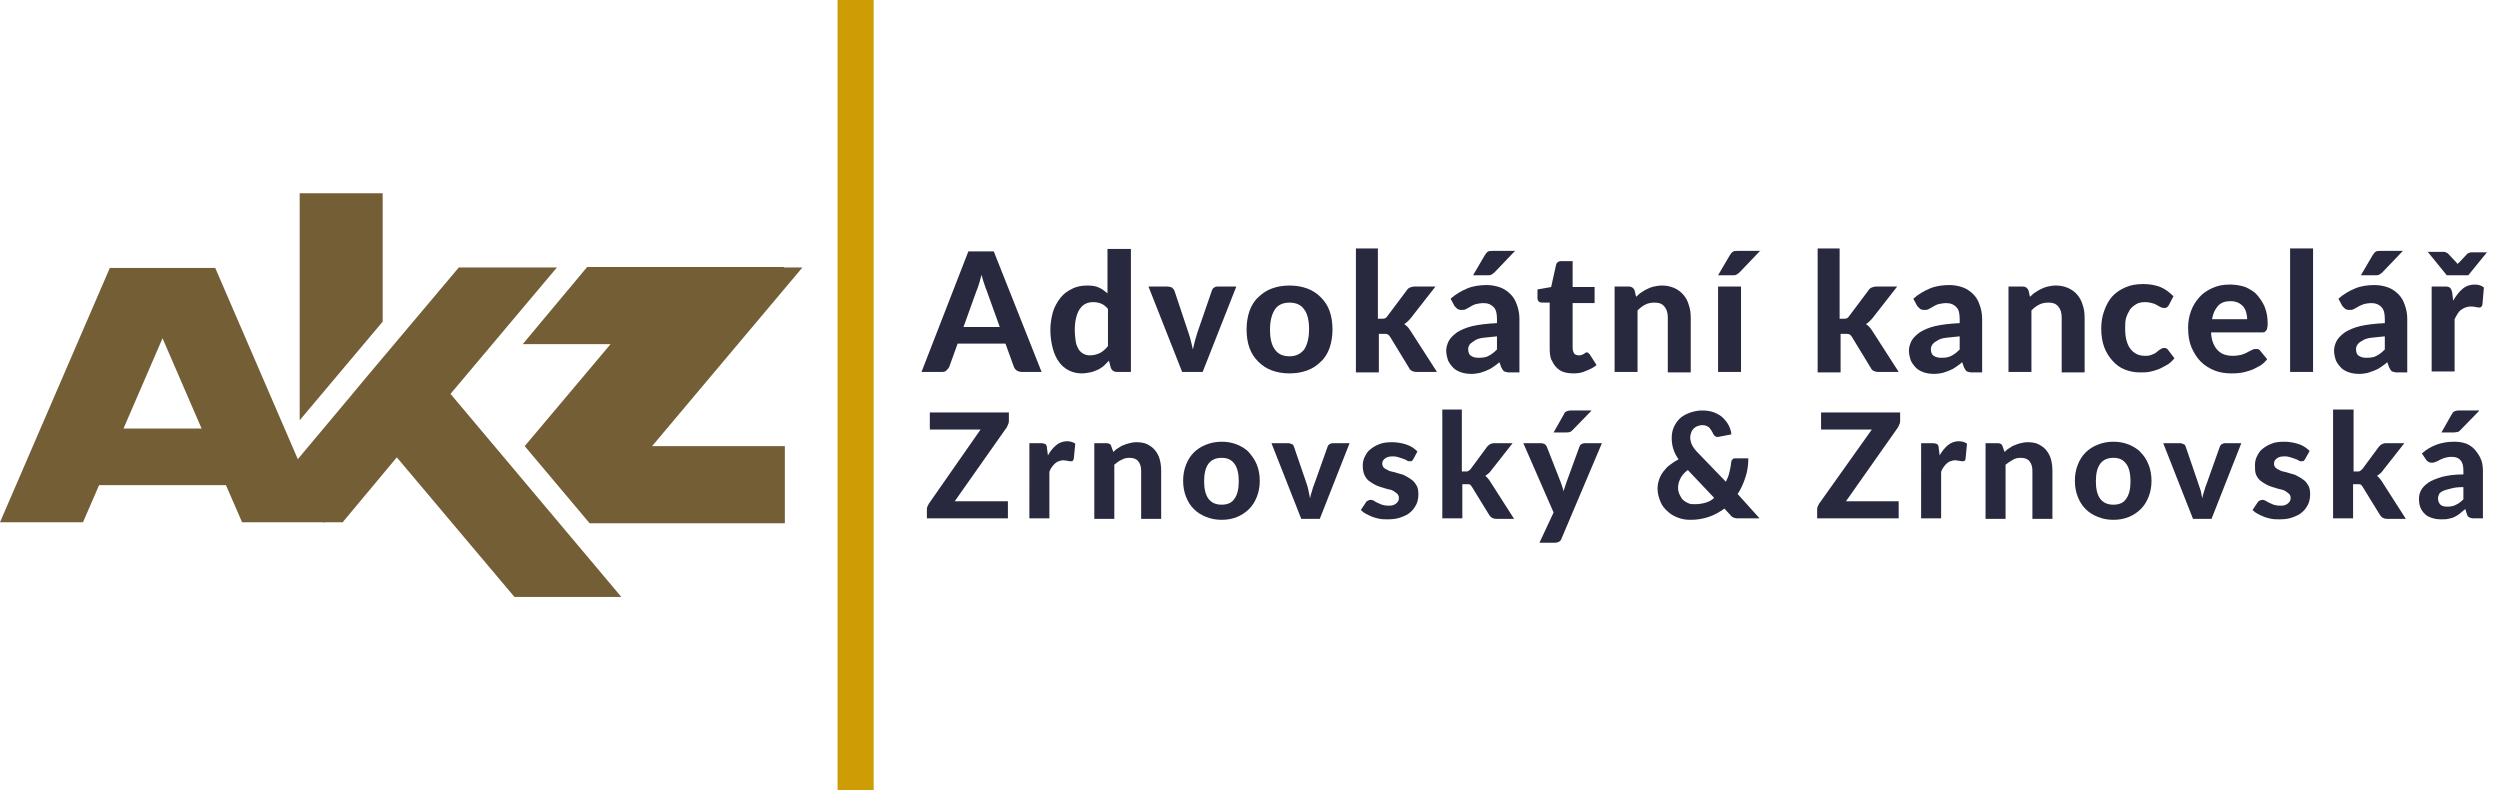 <?xml version="1.0" encoding="utf-8"?>
<!-- Generator: Adobe Illustrator 26.0.1, SVG Export Plug-In . SVG Version: 6.00 Build 0)  -->
<svg version="1.1" id="Vrstva_1" xmlns="http://www.w3.org/2000/svg" xmlns:xlink="http://www.w3.org/1999/xlink" x="0px" y="0px"
	 viewBox="0 0 512.2 161.9" style="enable-background:new 0 0 512.2 161.9;" xml:space="preserve">
<style type="text/css">
	.st0{fill:#735E36;}
	.st1{enable-background:new    ;}
	.st2{fill:#28283E;}
	.st3{fill:#CE9C04;}
</style>
<g id="Vrstva_2_00000143588086654555239570000017006200178702637707_">
	<g id="Vrstva_1-2">
		<path class="st0" d="M44.1,54.9H22.5L0,107h17l3.3-7.6h26l3.3,7.6h17L44.1,54.9z M25.3,87.8l8-18.5l8,18.5H25.3z"/>
		<polygon class="st0" points="61.4,86.1 61.4,39.6 78.4,39.6 78.4,65.9 		"/>
		<polygon class="st0" points="127.3,122.3 105.4,122.3 95.2,110.2 81.3,93.7 70.2,107 66.2,107 56.8,99.1 71.3,81.8 75.3,77 
			94,54.8 114.1,54.8 92.3,80.7 		"/>
		<polygon class="st0" points="133.6,91.4 160.8,91.4 160.8,107.2 120.8,107.2 107.5,91.4 125.1,70.5 107.1,70.5 120.3,54.7 
			160.6,54.7 160.6,54.8 164.4,54.8 		"/>
		<g class="st1">
			<path class="st2" d="M213.4,76.2h-4c-0.4,0-0.8-0.1-1.1-0.3s-0.5-0.5-0.6-0.8l-1.7-4.7h-9.8l-1.7,4.7c-0.1,0.3-0.3,0.5-0.6,0.8
				s-0.6,0.3-1.1,0.3h-4l9.6-24.7h5.2L213.4,76.2z M204.8,66.9l-2.7-7.5c-0.2-0.4-0.3-0.9-0.5-1.4c-0.2-0.5-0.3-1.1-0.5-1.7
				c-0.2,0.6-0.3,1.2-0.5,1.8c-0.2,0.5-0.3,1-0.5,1.4l-2.7,7.5H204.8z"/>
		</g>
		<g class="st1">
			<path class="st2" d="M231.7,50.9v25.3h-2.9c-0.6,0-1-0.3-1.2-0.8l-0.4-1.5c-0.4,0.4-0.7,0.7-1.1,1.1c-0.4,0.3-0.8,0.6-1.3,0.8
				c-0.5,0.2-0.9,0.4-1.5,0.5c-0.5,0.1-1.1,0.2-1.7,0.2c-0.9,0-1.8-0.2-2.6-0.6s-1.5-1-2-1.7c-0.6-0.8-1-1.7-1.3-2.8
				c-0.3-1.1-0.5-2.4-0.5-3.8c0-1.3,0.2-2.5,0.5-3.6s0.9-2.1,1.5-2.9s1.5-1.5,2.4-1.9c0.9-0.5,2-0.7,3.1-0.7c1,0,1.8,0.1,2.4,0.4
				c0.7,0.3,1.2,0.7,1.8,1.2v-9.1H231.7z M227,63.3c-0.4-0.5-0.9-0.9-1.4-1.1c-0.5-0.2-1.1-0.3-1.6-0.3c-0.6,0-1.1,0.1-1.5,0.3
				c-0.5,0.2-0.9,0.6-1.2,1s-0.6,1-0.8,1.8s-0.3,1.6-0.3,2.5c0,1,0.1,1.8,0.2,2.5c0.1,0.7,0.4,1.2,0.6,1.6c0.3,0.4,0.6,0.7,1,0.9
				c0.4,0.2,0.8,0.3,1.3,0.3c0.8,0,1.5-0.2,2.1-0.5c0.6-0.3,1.1-0.8,1.6-1.4V63.3z"/>
		</g>
		<g class="st1">
			<path class="st2" d="M253.3,58.7l-6.9,17.5h-4.2l-6.9-17.5h3.9c0.3,0,0.6,0.1,0.9,0.2c0.2,0.2,0.4,0.4,0.5,0.6l2.9,8.7
				c0.2,0.6,0.4,1.2,0.5,1.7c0.1,0.6,0.3,1.1,0.4,1.7c0.1-0.6,0.3-1.1,0.4-1.7c0.2-0.6,0.3-1.1,0.5-1.7l3-8.7
				c0.1-0.2,0.2-0.5,0.5-0.6c0.2-0.2,0.5-0.2,0.8-0.2H253.3z"/>
		</g>
		<g class="st1">
			<path class="st2" d="M264.2,58.5c1.3,0,2.5,0.2,3.6,0.6c1.1,0.4,2,1,2.8,1.8c0.8,0.8,1.4,1.7,1.8,2.8c0.4,1.1,0.6,2.4,0.6,3.8
				c0,1.4-0.2,2.6-0.6,3.8c-0.4,1.1-1,2.1-1.8,2.8c-0.8,0.8-1.7,1.4-2.8,1.8c-1.1,0.4-2.3,0.6-3.6,0.6c-1.3,0-2.5-0.2-3.6-0.6
				c-1.1-0.4-2-1-2.8-1.8c-0.8-0.8-1.4-1.7-1.8-2.8c-0.4-1.1-0.6-2.4-0.6-3.8c0-1.4,0.2-2.6,0.6-3.8c0.4-1.1,1-2.1,1.8-2.8
				c0.8-0.8,1.7-1.4,2.8-1.8C261.7,58.7,262.9,58.5,264.2,58.5z M264.2,73c1.3,0,2.3-0.5,3-1.4c0.6-0.9,1-2.3,1-4.1
				c0-1.8-0.3-3.2-1-4.1c-0.6-0.9-1.6-1.4-3-1.4c-1.4,0-2.4,0.5-3,1.4c-0.6,0.9-1,2.3-1,4.1c0,1.8,0.3,3.2,1,4.1
				C261.8,72.5,262.8,73,264.2,73z"/>
			<path class="st2" d="M282.3,50.9v14.4h0.8c0.3,0,0.5,0,0.7-0.1s0.3-0.2,0.5-0.5l3.9-5.2c0.2-0.3,0.4-0.5,0.7-0.6
				c0.2-0.1,0.6-0.2,0.9-0.2h4.3l-5,6.4c-0.4,0.5-0.9,1-1.4,1.3c0.3,0.2,0.5,0.4,0.7,0.6c0.2,0.2,0.4,0.5,0.6,0.8l5.4,8.4h-4.2
				c-0.4,0-0.7-0.1-0.9-0.2s-0.5-0.3-0.6-0.6l-3.9-6.4c-0.2-0.3-0.3-0.4-0.5-0.5s-0.4-0.1-0.8-0.1h-1v7.9h-4.7V50.9H282.3z"/>
		</g>
		<g class="st1">
			<path class="st2" d="M297.2,61.2c1-0.9,2.2-1.6,3.4-2.1c1.2-0.5,2.6-0.7,4-0.7c1,0,2,0.2,2.8,0.5c0.8,0.3,1.5,0.8,2.1,1.4
				s1,1.3,1.3,2.2c0.3,0.8,0.5,1.8,0.5,2.8v11h-2.1c-0.4,0-0.8-0.1-1-0.2c-0.2-0.1-0.4-0.4-0.6-0.8l-0.4-1.1c-0.4,0.4-0.9,0.7-1.3,1
				c-0.4,0.3-0.8,0.5-1.3,0.7c-0.4,0.2-0.9,0.3-1.4,0.5c-0.5,0.1-1.1,0.2-1.7,0.2c-0.8,0-1.5-0.1-2.1-0.3s-1.2-0.5-1.6-0.9
				s-0.8-0.9-1.1-1.5c-0.2-0.6-0.4-1.3-0.4-2.1c0-0.6,0.2-1.3,0.5-1.9c0.3-0.6,0.9-1.2,1.7-1.8c0.8-0.5,1.9-1,3.2-1.3s3-0.5,5-0.6
				v-0.9c0-1.1-0.2-1.9-0.7-2.4s-1.1-0.8-2-0.8c-0.6,0-1.2,0.1-1.6,0.2s-0.8,0.3-1.1,0.5c-0.3,0.2-0.6,0.3-0.9,0.5
				c-0.3,0.2-0.6,0.2-1,0.2c-0.3,0-0.6-0.1-0.8-0.2c-0.2-0.2-0.4-0.4-0.6-0.6L297.2,61.2z M306.8,68.9c-1.1,0.1-2.1,0.2-2.9,0.3
				s-1.4,0.3-1.8,0.6s-0.8,0.5-1,0.8c-0.2,0.3-0.3,0.6-0.3,0.9c0,0.7,0.2,1.2,0.6,1.4c0.4,0.3,0.9,0.4,1.6,0.4c0.8,0,1.5-0.1,2-0.4
				c0.6-0.3,1.1-0.7,1.7-1.3V68.9z M310.5,51.3l-4.3,4.5c-0.2,0.2-0.5,0.4-0.7,0.5s-0.5,0.1-0.9,0.1h-2.8l2.4-4.1
				c0.2-0.3,0.4-0.6,0.6-0.7c0.2-0.2,0.6-0.2,1.1-0.2H310.5z"/>
		</g>
		<g class="st1">
			<path class="st2" d="M322.4,76.5c-0.8,0-1.5-0.1-2.1-0.3c-0.6-0.2-1.1-0.6-1.5-1c-0.4-0.4-0.7-1-1-1.6c-0.2-0.6-0.3-1.3-0.3-2.1
				v-9.5h-1.6c-0.2,0-0.5-0.1-0.6-0.2c-0.2-0.2-0.3-0.4-0.3-0.7v-1.8l2.8-0.5l1-4.5c0.1-0.5,0.5-0.8,1-0.8h2.4v5.3h4.5v3.3h-4.5v9.1
				c0,0.5,0.1,0.9,0.3,1.2c0.2,0.3,0.6,0.4,1,0.4c0.2,0,0.4,0,0.6-0.1c0.2-0.1,0.3-0.1,0.4-0.2c0.1-0.1,0.2-0.1,0.3-0.2
				c0.1-0.1,0.2-0.1,0.3-0.1c0.1,0,0.2,0,0.3,0.1c0.1,0.1,0.2,0.2,0.3,0.3l1.4,2.2c-0.6,0.5-1.4,0.9-2.2,1.2
				C324.1,76.4,323.2,76.5,322.4,76.5z"/>
			<path class="st2" d="M335.2,60.8c0.4-0.3,0.7-0.7,1.1-0.9c0.4-0.3,0.8-0.5,1.2-0.7c0.4-0.2,0.9-0.4,1.4-0.5
				c0.5-0.1,1-0.2,1.6-0.2c1,0,1.8,0.2,2.5,0.5c0.7,0.3,1.4,0.8,1.9,1.4c0.5,0.6,0.9,1.3,1.1,2.1c0.3,0.8,0.4,1.7,0.4,2.7v11.1h-4.7
				V65.1c0-1-0.2-1.7-0.7-2.3s-1.1-0.8-2-0.8c-0.7,0-1.3,0.1-1.9,0.4c-0.6,0.3-1.1,0.7-1.6,1.2v12.6h-4.7V58.7h2.9
				c0.6,0,1,0.3,1.2,0.8L335.2,60.8z"/>
			<path class="st2" d="M356.7,58.7v17.5H352V58.7H356.7z M360.7,51.3l-4.3,4.5c-0.2,0.2-0.5,0.4-0.7,0.5c-0.2,0.1-0.5,0.1-0.9,0.1
				h-2.8l2.4-4.1c0.2-0.3,0.4-0.6,0.6-0.7c0.2-0.2,0.6-0.2,1.1-0.2H360.7z"/>
			<path class="st2" d="M376.9,50.9v14.4h0.8c0.3,0,0.5,0,0.7-0.1s0.3-0.2,0.5-0.5l3.9-5.2c0.2-0.3,0.4-0.5,0.7-0.6
				c0.2-0.1,0.6-0.2,0.9-0.2h4.3l-5,6.4c-0.4,0.5-0.9,1-1.4,1.3c0.3,0.2,0.5,0.4,0.7,0.6s0.4,0.5,0.6,0.8l5.4,8.4h-4.2
				c-0.4,0-0.7-0.1-0.9-0.2s-0.5-0.3-0.6-0.6l-3.9-6.4c-0.2-0.3-0.3-0.4-0.5-0.5s-0.4-0.1-0.8-0.1h-1v7.9h-4.7V50.9H376.9z"/>
			<path class="st2" d="M392,61.2c1-0.9,2.2-1.6,3.4-2.1s2.6-0.7,4-0.7c1,0,2,0.2,2.8,0.5c0.8,0.3,1.5,0.8,2.1,1.4s1,1.3,1.3,2.2
				c0.3,0.8,0.5,1.8,0.5,2.8v11H404c-0.4,0-0.8-0.1-1-0.2c-0.2-0.1-0.4-0.4-0.6-0.8l-0.4-1.1c-0.4,0.4-0.9,0.7-1.3,1
				c-0.4,0.3-0.8,0.5-1.3,0.7c-0.4,0.2-0.9,0.3-1.4,0.5c-0.5,0.1-1.1,0.2-1.7,0.2c-0.8,0-1.5-0.1-2.1-0.3s-1.2-0.5-1.6-0.9
				s-0.8-0.9-1.1-1.5c-0.2-0.6-0.4-1.3-0.4-2.1c0-0.6,0.2-1.3,0.5-1.9c0.3-0.6,0.9-1.2,1.7-1.8c0.8-0.5,1.9-1,3.2-1.3
				c1.3-0.3,3-0.5,5-0.6v-0.9c0-1.1-0.2-1.9-0.7-2.4c-0.5-0.5-1.1-0.8-2-0.8c-0.6,0-1.2,0.1-1.6,0.2s-0.8,0.3-1.1,0.5
				s-0.6,0.3-0.9,0.5c-0.3,0.2-0.6,0.2-1,0.2c-0.3,0-0.6-0.1-0.8-0.2c-0.2-0.2-0.4-0.4-0.6-0.6L392,61.2z M401.6,68.9
				c-1.1,0.1-2.1,0.2-2.9,0.3c-0.8,0.1-1.4,0.3-1.8,0.6c-0.4,0.2-0.8,0.5-1,0.8c-0.2,0.3-0.3,0.6-0.3,0.9c0,0.7,0.2,1.2,0.6,1.4
				c0.4,0.3,0.9,0.4,1.6,0.4c0.8,0,1.5-0.1,2-0.4c0.6-0.3,1.1-0.7,1.7-1.3V68.9z"/>
			<path class="st2" d="M415.9,60.8c0.4-0.3,0.7-0.7,1.1-0.9c0.4-0.3,0.8-0.5,1.2-0.7s0.9-0.4,1.4-0.5s1-0.2,1.6-0.2
				c1,0,1.8,0.2,2.5,0.5c0.7,0.3,1.4,0.8,1.9,1.4c0.5,0.6,0.9,1.3,1.1,2.1c0.3,0.8,0.4,1.7,0.4,2.7v11.1h-4.7V65.1
				c0-1-0.2-1.7-0.7-2.3s-1.1-0.8-2-0.8c-0.7,0-1.3,0.1-1.9,0.4s-1.1,0.7-1.6,1.2v12.6h-4.7V58.7h2.9c0.6,0,1,0.3,1.2,0.8
				L415.9,60.8z"/>
		</g>
		<g class="st1">
			<path class="st2" d="M444.3,62.6c-0.1,0.2-0.3,0.3-0.4,0.4c-0.1,0.1-0.3,0.1-0.6,0.1c-0.2,0-0.4-0.1-0.7-0.2
				c-0.2-0.1-0.5-0.3-0.7-0.4c-0.3-0.2-0.6-0.3-1-0.4c-0.4-0.1-0.8-0.2-1.4-0.2c-0.7,0-1.3,0.1-1.8,0.4c-0.5,0.3-0.9,0.6-1.3,1.1
				c-0.3,0.5-0.6,1.1-0.8,1.7c-0.2,0.7-0.2,1.4-0.2,2.3c0,1.8,0.4,3.2,1.1,4.1s1.7,1.4,2.9,1.4c0.4,0,0.8,0,1.1-0.1
				c0.3-0.1,0.6-0.2,0.8-0.3s0.4-0.2,0.6-0.4c0.2-0.1,0.3-0.3,0.5-0.4s0.3-0.2,0.5-0.3c0.2-0.1,0.3-0.1,0.5-0.1
				c0.4,0,0.6,0.1,0.8,0.4l1.3,1.7c-0.5,0.6-1,1.1-1.6,1.4s-1.2,0.7-1.8,0.9c-0.6,0.2-1.2,0.4-1.8,0.5c-0.6,0.1-1.2,0.1-1.9,0.1
				c-1.1,0-2.1-0.2-3.1-0.6c-1-0.4-1.8-1-2.5-1.8c-0.7-0.8-1.3-1.7-1.7-2.8s-0.6-2.4-0.6-3.8c0-1.3,0.2-2.5,0.6-3.6
				c0.4-1.1,0.9-2.1,1.6-2.9s1.6-1.4,2.7-1.9c1.1-0.5,2.3-0.7,3.7-0.7c1.3,0,2.5,0.2,3.5,0.6c1,0.4,1.9,1.1,2.7,1.9L444.3,62.6z"/>
		</g>
		<g class="st1">
			<path class="st2" d="M453,68.2c0.1,1.6,0.6,2.8,1.4,3.6c0.8,0.8,1.8,1.1,3.1,1.1c0.6,0,1.2-0.1,1.7-0.2c0.5-0.2,0.9-0.3,1.2-0.5
				c0.4-0.2,0.7-0.4,1-0.5c0.3-0.2,0.6-0.2,0.9-0.2c0.4,0,0.6,0.1,0.8,0.4l1.4,1.7c-0.5,0.6-1,1.1-1.6,1.4s-1.2,0.7-1.9,0.9
				c-0.6,0.2-1.3,0.4-2,0.5s-1.3,0.1-1.9,0.1c-1.2,0-2.4-0.2-3.4-0.6s-2-1-2.8-1.8c-0.8-0.8-1.4-1.8-1.9-2.9
				c-0.5-1.2-0.7-2.5-0.7-4.1c0-1.2,0.2-2.3,0.6-3.4c0.4-1.1,1-2,1.7-2.8c0.7-0.8,1.6-1.4,2.7-1.9s2.2-0.7,3.6-0.7
				c1.1,0,2.2,0.2,3.1,0.5c0.9,0.4,1.8,0.9,2.4,1.6s1.2,1.5,1.6,2.5c0.4,1,0.6,2.1,0.6,3.4c0,0.4,0,0.6-0.1,0.9
				c0,0.2-0.1,0.4-0.2,0.5c-0.1,0.1-0.2,0.2-0.3,0.3c-0.1,0.1-0.3,0.1-0.5,0.1H453z M460.4,65.4c0-0.5-0.1-1-0.2-1.4
				c-0.1-0.4-0.3-0.8-0.6-1.2c-0.3-0.3-0.6-0.6-1.1-0.8s-0.9-0.3-1.5-0.3c-1.1,0-2,0.3-2.6,1s-1,1.5-1.2,2.7H460.4z"/>
			<path class="st2" d="M473.9,50.9v25.3h-4.7V50.9H473.9z"/>
			<path class="st2" d="M479.1,61.2c1-0.9,2.2-1.6,3.4-2.1c1.2-0.5,2.6-0.7,4-0.7c1,0,2,0.2,2.8,0.5c0.8,0.3,1.5,0.8,2.1,1.4
				s1,1.3,1.3,2.2c0.3,0.8,0.5,1.8,0.5,2.8v11h-2.1c-0.4,0-0.8-0.1-1-0.2c-0.2-0.1-0.4-0.4-0.6-0.8l-0.4-1.1c-0.4,0.4-0.9,0.7-1.3,1
				c-0.4,0.3-0.8,0.5-1.3,0.7s-0.9,0.3-1.4,0.5c-0.5,0.1-1.1,0.2-1.7,0.2c-0.8,0-1.5-0.1-2.1-0.3s-1.2-0.5-1.6-0.9s-0.8-0.9-1.1-1.5
				c-0.2-0.6-0.4-1.3-0.4-2.1c0-0.6,0.2-1.3,0.5-1.9c0.3-0.6,0.9-1.2,1.7-1.8c0.8-0.5,1.9-1,3.2-1.3c1.3-0.3,3-0.5,5-0.6v-0.9
				c0-1.1-0.2-1.9-0.7-2.4s-1.1-0.8-2-0.8c-0.6,0-1.2,0.1-1.6,0.2c-0.4,0.2-0.8,0.3-1.1,0.5s-0.6,0.3-0.9,0.5
				c-0.3,0.2-0.6,0.2-1,0.2c-0.3,0-0.6-0.1-0.8-0.2c-0.2-0.2-0.4-0.4-0.6-0.6L479.1,61.2z M488.7,68.9c-1.1,0.1-2.1,0.2-2.9,0.3
				c-0.8,0.1-1.4,0.3-1.8,0.6c-0.4,0.2-0.8,0.5-1,0.8c-0.2,0.3-0.3,0.6-0.3,0.9c0,0.7,0.2,1.2,0.6,1.4c0.4,0.3,0.9,0.4,1.6,0.4
				c0.8,0,1.5-0.1,2-0.4c0.6-0.3,1.1-0.7,1.7-1.3V68.9z M492.4,51.3l-4.3,4.5c-0.2,0.2-0.5,0.4-0.7,0.5c-0.2,0.1-0.5,0.1-0.9,0.1
				h-2.8l2.4-4.1c0.2-0.3,0.4-0.6,0.6-0.7c0.2-0.2,0.6-0.2,1.1-0.2H492.4z"/>
		</g>
		<g class="st1">
			<path class="st2" d="M509.6,51.6l-3.9,4.8h-4.4l-3.9-4.8h3.2c0.2,0,0.4,0,0.5,0.1s0.3,0.1,0.4,0.2l1.6,1.7
				c0.1,0.1,0.3,0.3,0.4,0.5c0.1-0.1,0.1-0.2,0.2-0.2c0.1-0.1,0.1-0.1,0.2-0.2l1.6-1.7c0.1-0.1,0.2-0.1,0.4-0.2
				c0.2-0.1,0.3-0.1,0.5-0.1H509.6z M502.6,61.6c0.6-1,1.2-1.8,1.9-2.4c0.7-0.6,1.6-0.9,2.5-0.9c0.8,0,1.4,0.2,1.9,0.6l-0.3,3.5
				c-0.1,0.2-0.1,0.4-0.3,0.5S508.2,63,508,63c-0.2,0-0.4,0-0.8-0.1s-0.7-0.1-1-0.1c-0.4,0-0.8,0.1-1.1,0.2
				c-0.3,0.1-0.6,0.3-0.9,0.5s-0.5,0.5-0.7,0.8c-0.2,0.3-0.4,0.7-0.6,1.1v10.7h-4.7V58.7h2.8c0.5,0,0.8,0.1,1,0.3
				c0.2,0.2,0.3,0.5,0.4,0.9L502.6,61.6z"/>
		</g>
		<g class="st1">
			<path class="st2" d="M206.7,86.1c0,0.2,0,0.5-0.1,0.7c-0.1,0.2-0.2,0.5-0.3,0.7l-10.7,15.2h10.9v3.5h-16.6v-1.8
				c0-0.2,0-0.4,0.1-0.6c0.1-0.2,0.2-0.4,0.3-0.6L200.9,88h-10.4v-3.5h16.2V86.1z"/>
		</g>
		<g class="st1">
			<path class="st2" d="M214.7,93.3c0.5-0.9,1.1-1.6,1.7-2.1c0.6-0.5,1.4-0.8,2.2-0.8c0.7,0,1.3,0.2,1.7,0.5l-0.3,3.1
				c-0.1,0.2-0.1,0.3-0.2,0.4c-0.1,0.1-0.2,0.1-0.4,0.1c-0.2,0-0.4,0-0.7-0.1c-0.3,0-0.6-0.1-0.8-0.1c-0.4,0-0.7,0.1-1,0.2
				c-0.3,0.1-0.6,0.3-0.8,0.5c-0.2,0.2-0.4,0.4-0.6,0.7c-0.2,0.3-0.4,0.6-0.5,1v9.5h-4.1V90.8h2.4c0.4,0,0.7,0.1,0.9,0.2
				c0.2,0.2,0.3,0.4,0.3,0.8L214.7,93.3z"/>
			<path class="st2" d="M228.1,92.6c0.3-0.3,0.6-0.6,1-0.8c0.3-0.2,0.7-0.5,1.1-0.6c0.4-0.2,0.8-0.3,1.2-0.4
				c0.4-0.1,0.9-0.2,1.4-0.2c0.8,0,1.6,0.1,2.2,0.4c0.6,0.3,1.2,0.7,1.6,1.2c0.4,0.5,0.8,1.1,1,1.9c0.2,0.7,0.3,1.5,0.3,2.4v9.8
				h-4.1v-9.8c0-0.9-0.2-1.5-0.6-2c-0.4-0.5-1-0.7-1.8-0.7c-0.6,0-1.1,0.1-1.6,0.4c-0.5,0.2-1,0.6-1.5,1v11.1h-4.1V90.8h2.5
				c0.5,0,0.9,0.2,1,0.7L228.1,92.6z"/>
		</g>
		<g class="st1">
			<path class="st2" d="M250.3,90.5c1.2,0,2.2,0.2,3.2,0.6c0.9,0.4,1.8,0.9,2.4,1.6s1.2,1.5,1.6,2.5c0.4,1,0.6,2.1,0.6,3.3
				c0,1.2-0.2,2.3-0.6,3.3c-0.4,1-0.9,1.8-1.6,2.5c-0.7,0.7-1.5,1.2-2.4,1.6c-1,0.4-2,0.6-3.2,0.6c-1.2,0-2.2-0.2-3.2-0.6
				c-1-0.4-1.8-0.9-2.5-1.6c-0.7-0.7-1.2-1.5-1.6-2.5c-0.4-1-0.6-2.1-0.6-3.3c0-1.2,0.2-2.3,0.6-3.3c0.4-1,0.9-1.8,1.6-2.5
				s1.5-1.2,2.5-1.6C248.1,90.7,249.2,90.5,250.3,90.5z M250.3,103.4c1.2,0,2.1-0.4,2.6-1.2c0.6-0.8,0.9-2,0.9-3.6
				c0-1.6-0.3-2.8-0.9-3.6s-1.4-1.2-2.6-1.2c-1.2,0-2.1,0.4-2.7,1.2c-0.6,0.8-0.9,2-0.9,3.6c0,1.6,0.3,2.8,0.9,3.6
				C248.2,103,249.1,103.4,250.3,103.4z"/>
		</g>
		<g class="st1">
			<path class="st2" d="M276.5,90.8l-6.1,15.5h-3.8l-6.1-15.5h3.4c0.3,0,0.5,0.1,0.8,0.2s0.3,0.3,0.4,0.5l2.6,7.6
				c0.2,0.5,0.3,1,0.4,1.5c0.1,0.5,0.2,1,0.3,1.5c0.1-0.5,0.2-1,0.4-1.5c0.1-0.5,0.3-1,0.5-1.5l2.7-7.6c0.1-0.2,0.2-0.4,0.4-0.5
				s0.4-0.2,0.7-0.2H276.5z"/>
		</g>
		<g class="st1">
			<path class="st2" d="M289.6,94c-0.1,0.2-0.2,0.3-0.3,0.4c-0.1,0.1-0.3,0.1-0.5,0.1s-0.4,0-0.6-0.2c-0.2-0.1-0.4-0.2-0.7-0.3
				c-0.3-0.1-0.6-0.2-0.9-0.3c-0.3-0.1-0.7-0.2-1.2-0.2c-0.7,0-1.2,0.1-1.6,0.4c-0.4,0.3-0.6,0.6-0.6,1.1c0,0.3,0.1,0.6,0.3,0.8
				s0.5,0.4,0.8,0.5c0.3,0.2,0.7,0.3,1.2,0.4s0.9,0.3,1.4,0.4s0.9,0.3,1.4,0.6c0.4,0.2,0.8,0.5,1.2,0.8c0.3,0.3,0.6,0.7,0.8,1.1
				s0.3,1,0.3,1.6c0,0.8-0.1,1.4-0.4,2.1c-0.3,0.6-0.7,1.2-1.2,1.6c-0.5,0.5-1.2,0.8-2,1.1c-0.8,0.3-1.7,0.4-2.7,0.4
				c-0.5,0-1.1,0-1.6-0.1c-0.5-0.1-1-0.2-1.5-0.4c-0.5-0.2-0.9-0.4-1.3-0.6c-0.4-0.2-0.8-0.5-1.1-0.8l1-1.5c0.1-0.2,0.2-0.3,0.4-0.4
				s0.4-0.2,0.6-0.2c0.2,0,0.5,0.1,0.7,0.2s0.4,0.3,0.7,0.4c0.3,0.1,0.6,0.3,0.9,0.4c0.4,0.1,0.8,0.2,1.3,0.2c0.4,0,0.7,0,1-0.1
				c0.3-0.1,0.5-0.2,0.7-0.4c0.2-0.2,0.3-0.3,0.4-0.5c0.1-0.2,0.1-0.4,0.1-0.6c0-0.3-0.1-0.6-0.3-0.8s-0.5-0.4-0.8-0.6
				s-0.7-0.3-1.2-0.4s-0.9-0.3-1.4-0.4c-0.5-0.2-0.9-0.3-1.4-0.6c-0.4-0.2-0.8-0.5-1.2-0.8c-0.3-0.3-0.6-0.7-0.8-1.2
				s-0.3-1.1-0.3-1.8c0-0.6,0.1-1.2,0.4-1.8s0.6-1.1,1.1-1.5c0.5-0.4,1.1-0.8,1.9-1.1c0.7-0.3,1.6-0.4,2.6-0.4c1.1,0,2.1,0.2,3,0.5
				s1.6,0.8,2.2,1.4L289.6,94z"/>
			<path class="st2" d="M299.5,83.9v12.7h0.7c0.3,0,0.5,0,0.6-0.1c0.2-0.1,0.3-0.2,0.5-0.4l3.4-4.6c0.2-0.2,0.4-0.4,0.6-0.5
				s0.5-0.2,0.8-0.2h3.8l-4.4,5.6c-0.3,0.5-0.8,0.8-1.2,1.1c0.2,0.2,0.4,0.3,0.6,0.6c0.2,0.2,0.3,0.4,0.5,0.7l4.8,7.5h-3.7
				c-0.3,0-0.6-0.1-0.8-0.2c-0.2-0.1-0.4-0.3-0.6-0.6l-3.5-5.7c-0.1-0.2-0.3-0.4-0.4-0.5c-0.2-0.1-0.4-0.1-0.7-0.1h-0.9v7h-4.1V83.9
				H299.5z"/>
		</g>
		<g class="st1">
			<path class="st2" d="M328.2,90.8l-8.3,19.6c-0.1,0.3-0.3,0.5-0.5,0.6c-0.2,0.1-0.5,0.2-0.9,0.2h-3.1l2.9-6.2l-6.2-14.2h3.6
				c0.3,0,0.6,0.1,0.8,0.2c0.2,0.2,0.3,0.3,0.4,0.5l2.9,7.4c0.1,0.3,0.2,0.6,0.3,0.9s0.2,0.6,0.2,0.9c0.2-0.6,0.4-1.2,0.6-1.8
				l2.7-7.4c0.1-0.2,0.2-0.4,0.4-0.5s0.4-0.2,0.7-0.2H328.2z M326,84.2l-3.8,3.9c-0.2,0.2-0.4,0.4-0.6,0.4c-0.2,0.1-0.4,0.1-0.8,0.1
				h-2.5l2.1-3.7c0.1-0.3,0.3-0.5,0.5-0.6s0.5-0.2,1-0.2H326z"/>
		</g>
		<g class="st1">
			<path class="st2" d="M360.5,106.2h-4.1c-0.2,0-0.4,0-0.6,0c-0.2,0-0.3-0.1-0.5-0.1c-0.1-0.1-0.3-0.1-0.4-0.2
				c-0.1-0.1-0.3-0.2-0.4-0.4l-1.2-1.3c-1,0.7-2,1.3-3.2,1.7c-1.2,0.4-2.4,0.6-3.7,0.6c-0.9,0-1.7-0.1-2.5-0.4
				c-0.8-0.3-1.6-0.7-2.2-1.3c-0.6-0.5-1.2-1.2-1.5-2s-0.6-1.6-0.6-2.6c0-0.7,0.1-1.3,0.3-1.9c0.2-0.6,0.5-1.2,0.9-1.7
				s0.8-1,1.4-1.4c0.5-0.4,1.1-0.8,1.7-1.1c-0.5-0.7-0.9-1.5-1.1-2.2c-0.2-0.7-0.3-1.4-0.3-2.1c0-0.8,0.1-1.5,0.4-2.2
				c0.3-0.7,0.7-1.3,1.2-1.8c0.5-0.5,1.2-0.9,2-1.2c0.8-0.3,1.7-0.5,2.6-0.5c0.9,0,1.7,0.1,2.5,0.4c0.7,0.3,1.3,0.6,1.8,1.1
				s0.9,1,1.2,1.6s0.5,1.2,0.5,1.8l-2.6,0.5c-0.5,0.1-0.8-0.1-1.1-0.6c-0.2-0.5-0.5-0.9-0.8-1.3c-0.4-0.3-0.8-0.5-1.4-0.5
				c-0.4,0-0.7,0.1-1,0.2c-0.3,0.1-0.6,0.3-0.8,0.5c-0.2,0.2-0.4,0.5-0.5,0.8c-0.1,0.3-0.2,0.6-0.2,1c0,0.3,0,0.5,0.1,0.8
				s0.1,0.5,0.3,0.8c0.1,0.3,0.3,0.5,0.5,0.8c0.2,0.3,0.5,0.6,0.8,0.9l5.6,5.8c0.3-0.6,0.6-1.3,0.7-1.9c0.2-0.7,0.3-1.4,0.4-2.1
				c0-0.3,0.1-0.5,0.3-0.6c0.1-0.2,0.3-0.2,0.6-0.2h2.6c0,1.4-0.2,2.7-0.6,3.9c-0.4,1.2-0.9,2.4-1.6,3.4L360.5,106.2z M345.8,96.3
				c-0.7,0.5-1.2,1.1-1.5,1.7s-0.5,1.2-0.5,1.9c0,0.5,0.1,1,0.3,1.4s0.4,0.8,0.7,1.1c0.3,0.3,0.7,0.5,1.1,0.7
				c0.4,0.2,0.8,0.2,1.3,0.2c0.8,0,1.5-0.1,2.2-0.3c0.7-0.2,1.3-0.5,1.8-1L345.8,96.3z"/>
		</g>
		<g class="st1">
			<path class="st2" d="M389.3,86.1c0,0.2,0,0.5-0.1,0.7c-0.1,0.2-0.2,0.5-0.3,0.7l-10.7,15.2H389v3.5h-16.7v-1.8
				c0-0.2,0-0.4,0.1-0.6c0.1-0.2,0.2-0.4,0.3-0.6L383.5,88h-10.4v-3.5h16.2V86.1z"/>
		</g>
		<g class="st1">
			<path class="st2" d="M397.4,93.3c0.5-0.9,1.1-1.6,1.7-2.1c0.6-0.5,1.4-0.8,2.2-0.8c0.7,0,1.3,0.2,1.7,0.5l-0.3,3.1
				c0,0.2-0.1,0.3-0.2,0.4c-0.1,0.1-0.2,0.1-0.4,0.1c-0.2,0-0.4,0-0.7-0.1c-0.3,0-0.6-0.1-0.8-0.1c-0.4,0-0.7,0.1-1,0.2
				c-0.3,0.1-0.6,0.3-0.8,0.5c-0.2,0.2-0.4,0.4-0.6,0.7c-0.2,0.3-0.4,0.6-0.5,1v9.5h-4.1V90.8h2.4c0.4,0,0.7,0.1,0.9,0.2
				c0.2,0.2,0.3,0.4,0.3,0.8L397.4,93.3z"/>
			<path class="st2" d="M410.7,92.6c0.3-0.3,0.6-0.6,1-0.8c0.3-0.2,0.7-0.5,1.1-0.6c0.4-0.2,0.8-0.3,1.2-0.4
				c0.4-0.1,0.9-0.2,1.4-0.2c0.8,0,1.6,0.1,2.2,0.4c0.6,0.3,1.2,0.7,1.6,1.2c0.4,0.5,0.8,1.1,1,1.9c0.2,0.7,0.3,1.5,0.3,2.4v9.8
				h-4.1v-9.8c0-0.9-0.2-1.5-0.6-2c-0.4-0.5-1-0.7-1.8-0.7c-0.6,0-1.1,0.1-1.6,0.4s-1,0.6-1.5,1v11.1h-4.1V90.8h2.5
				c0.5,0,0.9,0.2,1,0.7L410.7,92.6z"/>
		</g>
		<g class="st1">
			<path class="st2" d="M433,90.5c1.2,0,2.2,0.2,3.2,0.6c0.9,0.4,1.8,0.9,2.4,1.6c0.7,0.7,1.2,1.5,1.6,2.5c0.4,1,0.6,2.1,0.6,3.3
				c0,1.2-0.2,2.3-0.6,3.3c-0.4,1-0.9,1.8-1.6,2.5c-0.7,0.7-1.5,1.2-2.4,1.6c-1,0.4-2,0.6-3.2,0.6c-1.2,0-2.2-0.2-3.2-0.6
				c-1-0.4-1.8-0.9-2.5-1.6c-0.7-0.7-1.2-1.5-1.6-2.5c-0.4-1-0.6-2.1-0.6-3.3c0-1.2,0.2-2.3,0.6-3.3c0.4-1,0.9-1.8,1.6-2.5
				c0.7-0.7,1.5-1.2,2.5-1.6C430.8,90.7,431.8,90.5,433,90.5z M433,103.4c1.2,0,2.1-0.4,2.6-1.2c0.6-0.8,0.9-2,0.9-3.6
				c0-1.6-0.3-2.8-0.9-3.6c-0.6-0.8-1.4-1.2-2.6-1.2c-1.2,0-2.1,0.4-2.7,1.2c-0.6,0.8-0.9,2-0.9,3.6c0,1.6,0.3,2.8,0.9,3.6
				C430.9,103,431.8,103.4,433,103.4z"/>
		</g>
		<g class="st1">
			<path class="st2" d="M459.2,90.8l-6.1,15.5h-3.8l-6.1-15.5h3.4c0.3,0,0.5,0.1,0.8,0.2s0.3,0.3,0.4,0.5l2.6,7.6
				c0.2,0.5,0.3,1,0.5,1.5c0.1,0.5,0.2,1,0.3,1.5c0.1-0.5,0.2-1,0.4-1.5c0.1-0.5,0.3-1,0.5-1.5l2.7-7.6c0.1-0.2,0.2-0.4,0.4-0.5
				s0.4-0.2,0.7-0.2H459.2z"/>
		</g>
		<g class="st1">
			<path class="st2" d="M472.3,94c-0.1,0.2-0.2,0.3-0.3,0.4c-0.1,0.1-0.3,0.1-0.5,0.1s-0.4,0-0.6-0.2c-0.2-0.1-0.4-0.2-0.7-0.3
				c-0.3-0.1-0.6-0.2-0.9-0.3c-0.3-0.1-0.7-0.2-1.2-0.2c-0.7,0-1.2,0.1-1.6,0.4c-0.4,0.3-0.6,0.6-0.6,1.1c0,0.3,0.1,0.6,0.3,0.8
				s0.5,0.4,0.8,0.5c0.3,0.2,0.7,0.3,1.2,0.4s0.9,0.3,1.4,0.4s0.9,0.3,1.4,0.6c0.4,0.2,0.8,0.5,1.2,0.8c0.3,0.3,0.6,0.7,0.8,1.1
				s0.3,1,0.3,1.6c0,0.8-0.1,1.4-0.4,2.1c-0.3,0.6-0.7,1.2-1.2,1.6c-0.5,0.5-1.2,0.8-2,1.1c-0.8,0.3-1.7,0.4-2.7,0.4
				c-0.5,0-1.1,0-1.6-0.1c-0.5-0.1-1-0.2-1.5-0.4c-0.5-0.2-0.9-0.4-1.3-0.6c-0.4-0.2-0.8-0.5-1.1-0.8l1-1.5c0.1-0.2,0.2-0.3,0.4-0.4
				s0.4-0.2,0.6-0.2c0.2,0,0.5,0.1,0.7,0.2s0.4,0.3,0.7,0.4c0.3,0.1,0.6,0.3,0.9,0.4c0.4,0.1,0.8,0.2,1.3,0.2c0.4,0,0.7,0,1-0.1
				c0.3-0.1,0.5-0.2,0.7-0.4c0.2-0.2,0.3-0.3,0.4-0.5c0.1-0.2,0.1-0.4,0.1-0.6c0-0.3-0.1-0.6-0.3-0.8s-0.5-0.4-0.8-0.6
				s-0.7-0.3-1.2-0.4s-0.9-0.3-1.4-0.4c-0.5-0.2-0.9-0.3-1.4-0.6c-0.4-0.2-0.8-0.5-1.2-0.8c-0.3-0.3-0.6-0.7-0.8-1.2
				S462,96,462,95.3c0-0.6,0.1-1.2,0.4-1.8s0.6-1.1,1.1-1.5c0.5-0.4,1.1-0.8,1.9-1.1c0.7-0.3,1.6-0.4,2.6-0.4c1.1,0,2.1,0.2,3,0.5
				s1.6,0.8,2.2,1.4L472.3,94z"/>
			<path class="st2" d="M482.2,83.9v12.7h0.7c0.3,0,0.5,0,0.6-0.1c0.2-0.1,0.3-0.2,0.5-0.4l3.4-4.6c0.2-0.2,0.4-0.4,0.6-0.5
				s0.5-0.2,0.8-0.2h3.8l-4.4,5.6c-0.3,0.5-0.8,0.8-1.2,1.1c0.2,0.2,0.4,0.3,0.6,0.6c0.2,0.2,0.3,0.4,0.5,0.7l4.8,7.5H489
				c-0.3,0-0.6-0.1-0.8-0.2c-0.2-0.1-0.4-0.3-0.6-0.6l-3.5-5.7c-0.1-0.2-0.3-0.4-0.4-0.5c-0.2-0.1-0.4-0.1-0.7-0.1h-0.9v7H478V83.9
				H482.2z"/>
			<path class="st2" d="M496.2,92.9c0.9-0.8,1.9-1.4,3-1.8c1.1-0.4,2.3-0.6,3.6-0.6c0.9,0,1.7,0.1,2.5,0.4c0.7,0.3,1.3,0.7,1.8,1.3
				s0.9,1.2,1.2,1.9c0.3,0.7,0.4,1.6,0.4,2.4v9.7h-1.9c-0.4,0-0.7-0.1-0.9-0.2s-0.4-0.3-0.5-0.7l-0.3-1c-0.4,0.3-0.8,0.6-1.1,0.9
				c-0.4,0.3-0.7,0.5-1.1,0.7c-0.4,0.2-0.8,0.3-1.3,0.4c-0.4,0.1-0.9,0.1-1.5,0.1c-0.7,0-1.3-0.1-1.9-0.3c-0.6-0.2-1-0.4-1.4-0.8
				c-0.4-0.4-0.7-0.8-0.9-1.3c-0.2-0.5-0.3-1.1-0.3-1.8c0-0.6,0.1-1.1,0.4-1.7c0.3-0.6,0.8-1.1,1.5-1.6c0.7-0.5,1.6-0.8,2.8-1.2
				c1.2-0.3,2.6-0.5,4.4-0.5v-0.8c0-1-0.2-1.7-0.6-2.1c-0.4-0.5-1-0.7-1.8-0.7c-0.6,0-1,0.1-1.4,0.2c-0.4,0.1-0.7,0.3-1,0.4
				c-0.3,0.2-0.6,0.3-0.8,0.4c-0.2,0.1-0.5,0.2-0.9,0.2c-0.3,0-0.5-0.1-0.7-0.2s-0.4-0.3-0.5-0.5L496.2,92.9z M504.6,99.8
				c-1,0-1.8,0.1-2.5,0.3s-1.2,0.3-1.6,0.5c-0.4,0.2-0.7,0.4-0.8,0.7s-0.2,0.5-0.2,0.8c0,0.6,0.2,1,0.5,1.3s0.8,0.4,1.4,0.4
				c0.7,0,1.3-0.1,1.8-0.4c0.5-0.2,1-0.6,1.5-1.1V99.8z M507.9,84.2l-3.8,3.9c-0.2,0.2-0.4,0.4-0.6,0.4s-0.4,0.1-0.8,0.1h-2.5
				l2.1-3.7c0.2-0.3,0.3-0.5,0.5-0.6c0.2-0.1,0.5-0.2,1-0.2H507.9z"/>
		</g>
		<rect x="171.6" class="st3" width="7.4" height="161.9"/>
	</g>
</g>
</svg>
